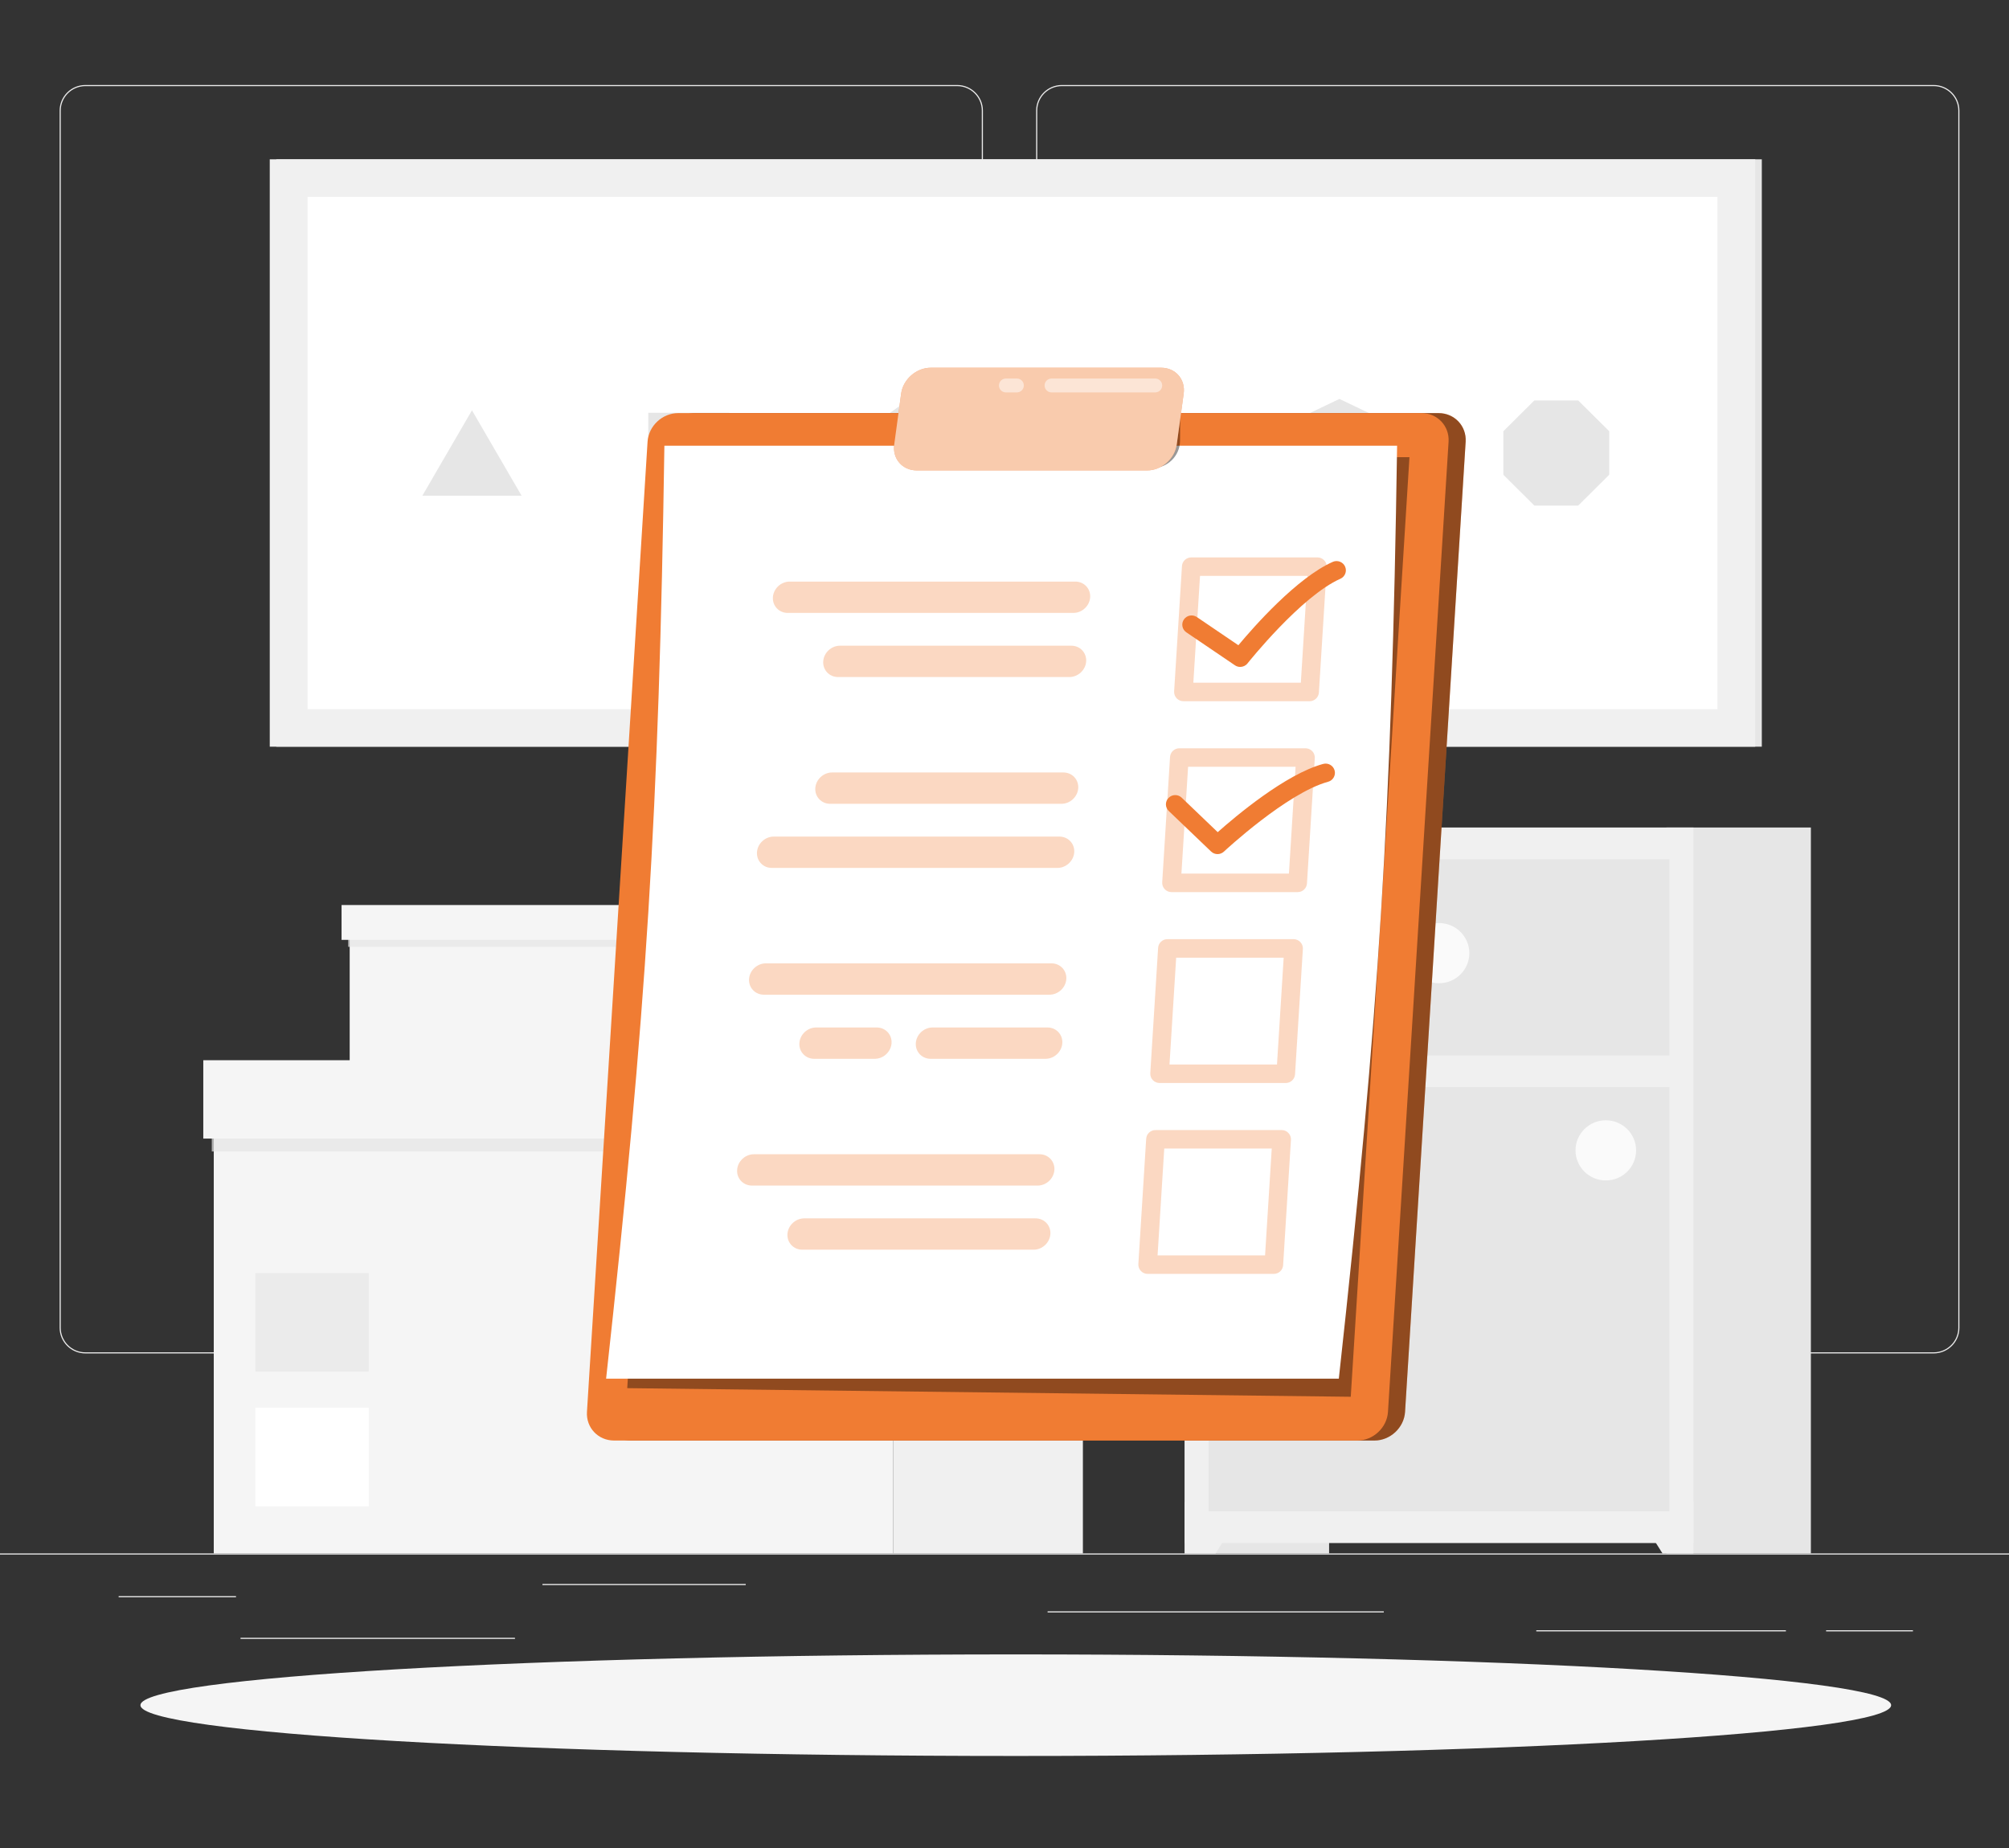 <svg width="225" height="207" viewBox="0 0 225 207" fill="none" xmlns="http://www.w3.org/2000/svg">
<rect x="0" y="0" width="225" height="207" fill="#333333" stroke="none"/>
<g clip-path="url(#clip0_3273_14754)">
<path d="M240.169 174.005H-12.64V174.13H240.169V174.005Z" fill="#EBEBEB"/>
<path d="M107.198 151.602H9.564C7.973 151.602 6.678 150.315 6.678 148.735V12.387C6.678 10.807 7.973 9.52 9.564 9.52H107.198C108.789 9.52 110.084 10.807 110.084 12.387V148.735C110.084 150.315 108.789 151.602 107.198 151.602ZM9.564 9.646C8.042 9.646 6.804 10.876 6.804 12.388V148.735C6.804 150.247 8.042 151.477 9.564 151.477H107.198C108.72 151.477 109.957 150.247 109.957 148.735V12.387C109.957 10.876 108.72 9.646 107.198 9.646L9.564 9.646Z" fill="#EBEBEB"/>
<path d="M216.561 151.602H118.928C117.336 151.602 116.042 150.315 116.042 148.735V12.387C116.042 10.807 117.337 9.52 118.928 9.52H216.561C218.153 9.52 219.447 10.807 219.447 12.387V148.735C219.448 150.315 218.153 151.602 216.561 151.602ZM118.928 9.646C117.406 9.646 116.168 10.876 116.168 12.388V148.735C116.168 150.247 117.406 151.477 118.928 151.477H216.561C218.083 151.477 219.321 150.247 219.321 148.735V12.387C219.321 10.876 218.083 9.646 216.561 9.646L118.928 9.646Z" fill="#EBEBEB"/>
<path d="M26.432 178.789H13.287V178.914H26.432V178.789Z" fill="#EBEBEB"/>
<path d="M83.518 177.426H60.752V177.551H83.518V177.426Z" fill="#EBEBEB"/>
<path d="M57.675 183.453H26.938V183.579H57.675V183.453Z" fill="#EBEBEB"/>
<path d="M214.241 182.609H204.516V182.735H214.241V182.609Z" fill="#EBEBEB"/>
<path d="M200.014 182.609H172.057V182.735H200.014V182.609Z" fill="#EBEBEB"/>
<path d="M154.979 180.489H117.327V180.614H154.979V180.489Z" fill="#EBEBEB"/>
<path d="M121.28 119.81H100.019V174.005H121.28V119.81Z" fill="#F0F0F0"/>
<path d="M23.941 174.005H100.019V119.809H23.941V174.005Z" fill="#F5F5F5"/>
<path d="M28.603 168.726H41.302V157.691H28.603V168.726Z" fill="white"/>
<path d="M28.603 153.64H41.302V142.605H28.603V153.64Z" fill="#EBEBEB"/>
<path opacity="0.7" d="M121.28 126.806H23.719V128.982H121.28V126.806Z" fill="#E6E6E6"/>
<path d="M122.453 118.759H100.019V127.537H122.453V118.759Z" fill="#F0F0F0"/>
<path d="M22.768 127.536L100.019 127.536V118.758L22.768 118.758V127.536Z" fill="#F5F5F5"/>
<path d="M113.219 102.191H96.697V118.895H113.219V102.191Z" fill="#F0F0F0"/>
<path d="M39.164 118.895H96.698V102.191H39.164V118.895Z" fill="#F5F5F5"/>
<path opacity="0.7" d="M113.219 104.709H38.992V106.058H113.219V104.709Z" fill="#E6E6E6"/>
<path d="M114.131 101.374H96.698V105.277H114.131V101.374Z" fill="#F0F0F0"/>
<path d="M38.253 105.278L96.698 105.278V101.375H38.253V105.278Z" fill="#F5F5F5"/>
<path d="M132.679 174.005H148.854V92.691H132.679V174.005Z" fill="#E6E6E6"/>
<path d="M136.142 174.005H132.679V168.239H139.773L136.142 174.005Z" fill="#F0F0F0"/>
<path d="M186.635 174.005H202.811V92.691H186.635V174.005Z" fill="#E6E6E6"/>
<path d="M132.679 172.841H189.658V92.691H132.679V172.841Z" fill="#F0F0F0"/>
<path d="M135.366 118.223H186.971V96.243H135.366V118.223Z" fill="#E6E6E6"/>
<path d="M164.56 106.765C164.56 108.626 163.042 110.135 161.168 110.135C159.295 110.135 157.777 108.626 157.777 106.765C157.777 104.904 159.295 103.395 161.168 103.395C163.042 103.395 164.56 104.904 164.56 106.765Z" fill="#FAFAFA"/>
<path d="M186.194 174.005H189.658V168.239H182.563L186.194 174.005Z" fill="#F0F0F0"/>
<path d="M186.971 121.775H135.365V169.288H186.971V121.775Z" fill="#E6E6E6"/>
<path d="M179.844 132.226C181.717 132.226 183.236 130.718 183.236 128.857C183.236 126.996 181.717 125.487 179.844 125.487C177.971 125.487 176.452 126.996 176.452 128.857C176.452 130.718 177.971 132.226 179.844 132.226Z" fill="#FAFAFA"/>
<path d="M197.316 83.638V17.845L30.947 17.845V83.638L197.316 83.638Z" fill="#E6E6E6"/>
<path d="M196.581 83.639V17.846L30.212 17.846V83.639L196.581 83.639Z" fill="#F0F0F0"/>
<path d="M192.348 22.051H34.446V79.432H192.348V22.051Z" fill="white"/>
<path d="M52.859 45.961L47.303 55.522H58.415L52.859 45.961Z" fill="#E6E6E6"/>
<path d="M81.684 46.235H72.61V55.249H81.684V46.235Z" fill="#E6E6E6"/>
<path d="M101.435 44.977L95.333 49.381L97.664 56.507H105.206L107.536 49.381L101.435 44.977Z" fill="#E6E6E6"/>
<path d="M128.93 45.222H122.514L119.307 50.742L122.514 56.262H128.93L132.138 50.742L128.93 45.222Z" fill="#E6E6E6"/>
<path d="M150.01 44.684L144.994 47.084L143.755 52.476L147.226 56.8H152.794L156.265 52.476L155.026 47.084L150.01 44.684Z" fill="#E6E6E6"/>
<path d="M176.752 44.853H171.842L168.37 48.303V53.181L171.842 56.631H176.752L180.225 53.181V48.303L176.752 44.853Z" fill="#E6E6E6"/>
<path d="M113.764 196.691C167.907 196.691 211.798 194.145 211.798 191.003C211.798 187.862 167.907 185.315 113.764 185.315C59.621 185.315 15.73 187.862 15.73 191.003C15.73 194.145 59.621 196.691 113.764 196.691Z" fill="#F5F5F5"/>
<path d="M77.866 46.273H161.118C162.894 46.273 164.257 47.717 164.147 49.482L157.36 158.15C157.25 159.915 155.706 161.358 153.93 161.358H70.678C68.902 161.358 67.539 159.915 67.649 158.15L74.437 49.482C74.546 47.717 76.09 46.273 77.866 46.273Z" fill="#F07C33"/>
<path opacity="0.4" d="M77.866 46.273H161.118C162.894 46.273 164.257 47.717 164.147 49.482L157.36 158.15C157.25 159.915 155.706 161.358 153.93 161.358H70.678C68.902 161.358 67.539 159.915 67.649 158.15L74.437 49.482C74.546 47.717 76.09 46.273 77.866 46.273Z" fill="black"/>
<path d="M75.954 46.273H159.206C160.982 46.273 162.345 47.717 162.235 49.482L155.448 158.15C155.338 159.915 153.794 161.358 152.018 161.358H68.766C66.989 161.358 65.626 159.915 65.737 158.15L72.524 49.482C72.634 47.717 74.178 46.273 75.954 46.273Z" fill="#F07C33"/>
<path opacity="0.4" d="M70.249 155.491L151.28 156.456L157.854 51.209H76.762L70.249 155.491Z" fill="black"/>
<path d="M67.882 154.426C95.236 154.426 122.589 154.426 149.943 154.426C154.465 113.282 155.853 91.07 156.47 49.927C129.116 49.927 101.762 49.927 74.409 49.927C73.792 91.07 72.405 113.282 67.882 154.426Z" fill="white"/>
<path opacity="0.3" d="M146.669 78.546H132.54C132.252 78.546 131.977 78.428 131.78 78.22C131.582 78.011 131.481 77.731 131.498 77.445L132.375 63.408C132.409 62.862 132.865 62.436 133.417 62.436H147.546C147.834 62.436 148.109 62.554 148.306 62.763C148.504 62.971 148.605 63.251 148.588 63.537L147.711 77.574C147.677 78.12 147.22 78.546 146.669 78.546ZM133.65 76.473H145.688L146.436 64.509H134.397L133.65 76.473Z" fill="#F07C33"/>
<path opacity="0.3" d="M145.334 99.928H131.205C130.917 99.928 130.642 99.81 130.445 99.602C130.247 99.393 130.146 99.113 130.163 98.828L131.04 84.79C131.074 84.243 131.53 83.817 132.081 83.817H146.211C146.498 83.817 146.773 83.936 146.971 84.144C147.168 84.353 147.27 84.633 147.252 84.918L146.375 98.956C146.341 99.503 145.885 99.928 145.334 99.928ZM132.315 97.855H144.354L145.101 85.891H133.062L132.315 97.855Z" fill="#F07C33"/>
<path opacity="0.3" d="M143.999 121.31H129.869C129.582 121.31 129.306 121.192 129.109 120.984C128.912 120.775 128.81 120.495 128.828 120.209L129.704 106.172C129.739 105.625 130.195 105.199 130.746 105.199H144.875C145.163 105.199 145.438 105.318 145.635 105.526C145.833 105.734 145.934 106.015 145.917 106.3L145.04 120.338C145.005 120.884 144.55 121.31 143.999 121.31ZM130.979 119.237H143.018L143.766 107.273H131.727L130.979 119.237Z" fill="#F07C33"/>
<path opacity="0.3" d="M142.663 142.692H128.534C128.246 142.692 127.971 142.574 127.774 142.365C127.576 142.157 127.475 141.876 127.492 141.591L128.368 127.554C128.403 127.007 128.859 126.581 129.41 126.581H143.54C143.827 126.581 144.102 126.699 144.299 126.908C144.497 127.116 144.599 127.396 144.581 127.682L143.704 141.719C143.67 142.266 143.214 142.692 142.663 142.692ZM129.644 140.619H141.683L142.43 128.654H130.391L129.644 140.619Z" fill="#F07C33"/>
<path opacity="0.3" d="M88.218 68.655H120.218C121.19 68.655 122.034 67.865 122.094 66.9C122.154 65.935 121.409 65.146 120.438 65.146H88.438C87.466 65.146 86.622 65.935 86.562 66.9C86.501 67.865 87.247 68.655 88.218 68.655Z" fill="#F07C33"/>
<path opacity="0.3" d="M93.855 75.837H119.77C120.741 75.837 121.586 75.047 121.646 74.082C121.706 73.117 120.961 72.327 119.989 72.327H94.074C93.103 72.327 92.259 73.117 92.198 74.082C92.138 75.047 92.883 75.837 93.855 75.837Z" fill="#F07C33"/>
<path opacity="0.3" d="M86.653 93.709H118.654C119.625 93.709 120.371 94.499 120.31 95.463C120.25 96.428 119.405 97.218 118.434 97.218H86.434C85.463 97.218 84.717 96.428 84.778 95.463C84.838 94.499 85.682 93.709 86.653 93.709Z" fill="#F07C33"/>
<path opacity="0.3" d="M93.187 86.527H119.102C120.073 86.527 120.819 87.317 120.758 88.282C120.698 89.247 119.854 90.036 118.882 90.036H92.968C91.996 90.036 91.25 89.247 91.311 88.282C91.371 87.317 92.216 86.527 93.187 86.527Z" fill="#F07C33"/>
<path opacity="0.3" d="M85.548 111.418H117.548C118.519 111.418 119.363 110.629 119.423 109.664C119.484 108.699 118.738 107.909 117.767 107.909H85.767C84.796 107.909 83.951 108.699 83.891 109.664C83.831 110.629 84.576 111.418 85.548 111.418Z" fill="#F07C33"/>
<path opacity="0.3" d="M104.223 118.6H117.099C118.07 118.6 118.915 117.81 118.975 116.845C119.035 115.88 118.29 115.091 117.318 115.091H104.443C103.471 115.091 102.627 115.88 102.567 116.845C102.507 117.81 103.252 118.6 104.223 118.6Z" fill="#F07C33"/>
<path opacity="0.3" d="M91.184 118.6H97.974C98.945 118.6 99.79 117.81 99.85 116.845C99.91 115.88 99.165 115.091 98.194 115.091H91.403C90.432 115.091 89.588 115.88 89.527 116.845C89.467 117.81 90.212 118.6 91.184 118.6Z" fill="#F07C33"/>
<path opacity="0.3" d="M84.212 132.8H116.212C117.183 132.8 118.028 132.011 118.088 131.046C118.148 130.081 117.403 129.291 116.431 129.291H84.431C83.46 129.291 82.616 130.081 82.555 131.046C82.495 132.011 83.24 132.8 84.212 132.8Z" fill="#F07C33"/>
<path opacity="0.3" d="M89.848 139.982H115.763C116.735 139.982 117.579 139.192 117.639 138.227C117.699 137.262 116.954 136.472 115.983 136.472H90.068C89.097 136.472 88.252 137.262 88.192 138.227C88.131 139.192 88.877 139.982 89.848 139.982Z" fill="#F07C33"/>
<path d="M138.897 74.704C138.694 74.704 138.489 74.645 138.309 74.523L132.865 70.829C132.39 70.506 132.267 69.861 132.592 69.389C132.917 68.916 133.565 68.794 134.042 69.118L138.693 72.275C140.39 70.24 145.236 64.722 149.266 62.936C149.789 62.704 150.408 62.938 150.643 63.461C150.878 63.984 150.641 64.597 150.115 64.83C145.716 66.778 139.777 74.234 139.717 74.309C139.513 74.567 139.207 74.704 138.897 74.704Z" fill="#F07C33"/>
<path d="M136.361 95.671C136.099 95.671 135.839 95.574 135.637 95.381L130.897 90.842C130.483 90.445 130.47 89.789 130.87 89.377C131.271 88.965 131.931 88.953 132.345 89.35L136.379 93.213C138.374 91.441 143.972 86.715 148.189 85.57C148.745 85.418 149.318 85.745 149.47 86.296C149.622 86.848 149.295 87.418 148.739 87.569C144.127 88.822 137.145 95.323 137.076 95.388C136.875 95.576 136.617 95.671 136.361 95.671Z" fill="#F07C33"/>
<path opacity="0.4" d="M127.499 52.416L129.038 52.431C130.743 52.448 132.147 51.077 132.159 49.385L132.179 46.584C132.18 46.409 132.044 46.273 131.868 46.273H127.581C127.391 46.273 127.231 46.431 127.229 46.62L127.191 52.106C127.19 52.279 127.324 52.414 127.499 52.416Z" fill="black"/>
<path d="M104.231 41.191H130.049C131.65 41.191 132.784 42.493 132.568 44.084L131.791 49.798C131.574 51.39 130.087 52.692 128.486 52.692H102.668C101.066 52.692 99.932 51.39 100.149 49.798L100.925 44.084C101.141 42.493 102.629 41.191 104.231 41.191Z" fill="#F07C33"/>
<path opacity="0.6" d="M104.231 41.191H130.049C131.65 41.191 132.784 42.493 132.568 44.084L131.791 49.798C131.574 51.39 130.087 52.692 128.486 52.692H102.668C101.066 52.692 99.932 51.39 100.149 49.798L100.925 44.084C101.141 42.493 102.629 41.191 104.231 41.191Z" fill="white"/>
<path opacity="0.5" d="M129.378 43.955H117.773C117.341 43.955 116.991 43.607 116.991 43.177C116.991 42.748 117.341 42.4 117.773 42.4H129.378C129.81 42.4 130.16 42.748 130.16 43.177C130.16 43.606 129.81 43.955 129.378 43.955Z" fill="white"/>
<path opacity="0.5" d="M113.884 43.955H112.659C112.227 43.955 111.877 43.607 111.877 43.177C111.877 42.748 112.227 42.4 112.659 42.4H113.884C114.315 42.4 114.666 42.748 114.666 43.177C114.666 43.606 114.315 43.955 113.884 43.955Z" fill="white"/>
</g>
<defs>
<clipPath id="clip0_3273_14754">
<rect width="225" height="207" fill="white"/>
</clipPath>
</defs>
</svg>
